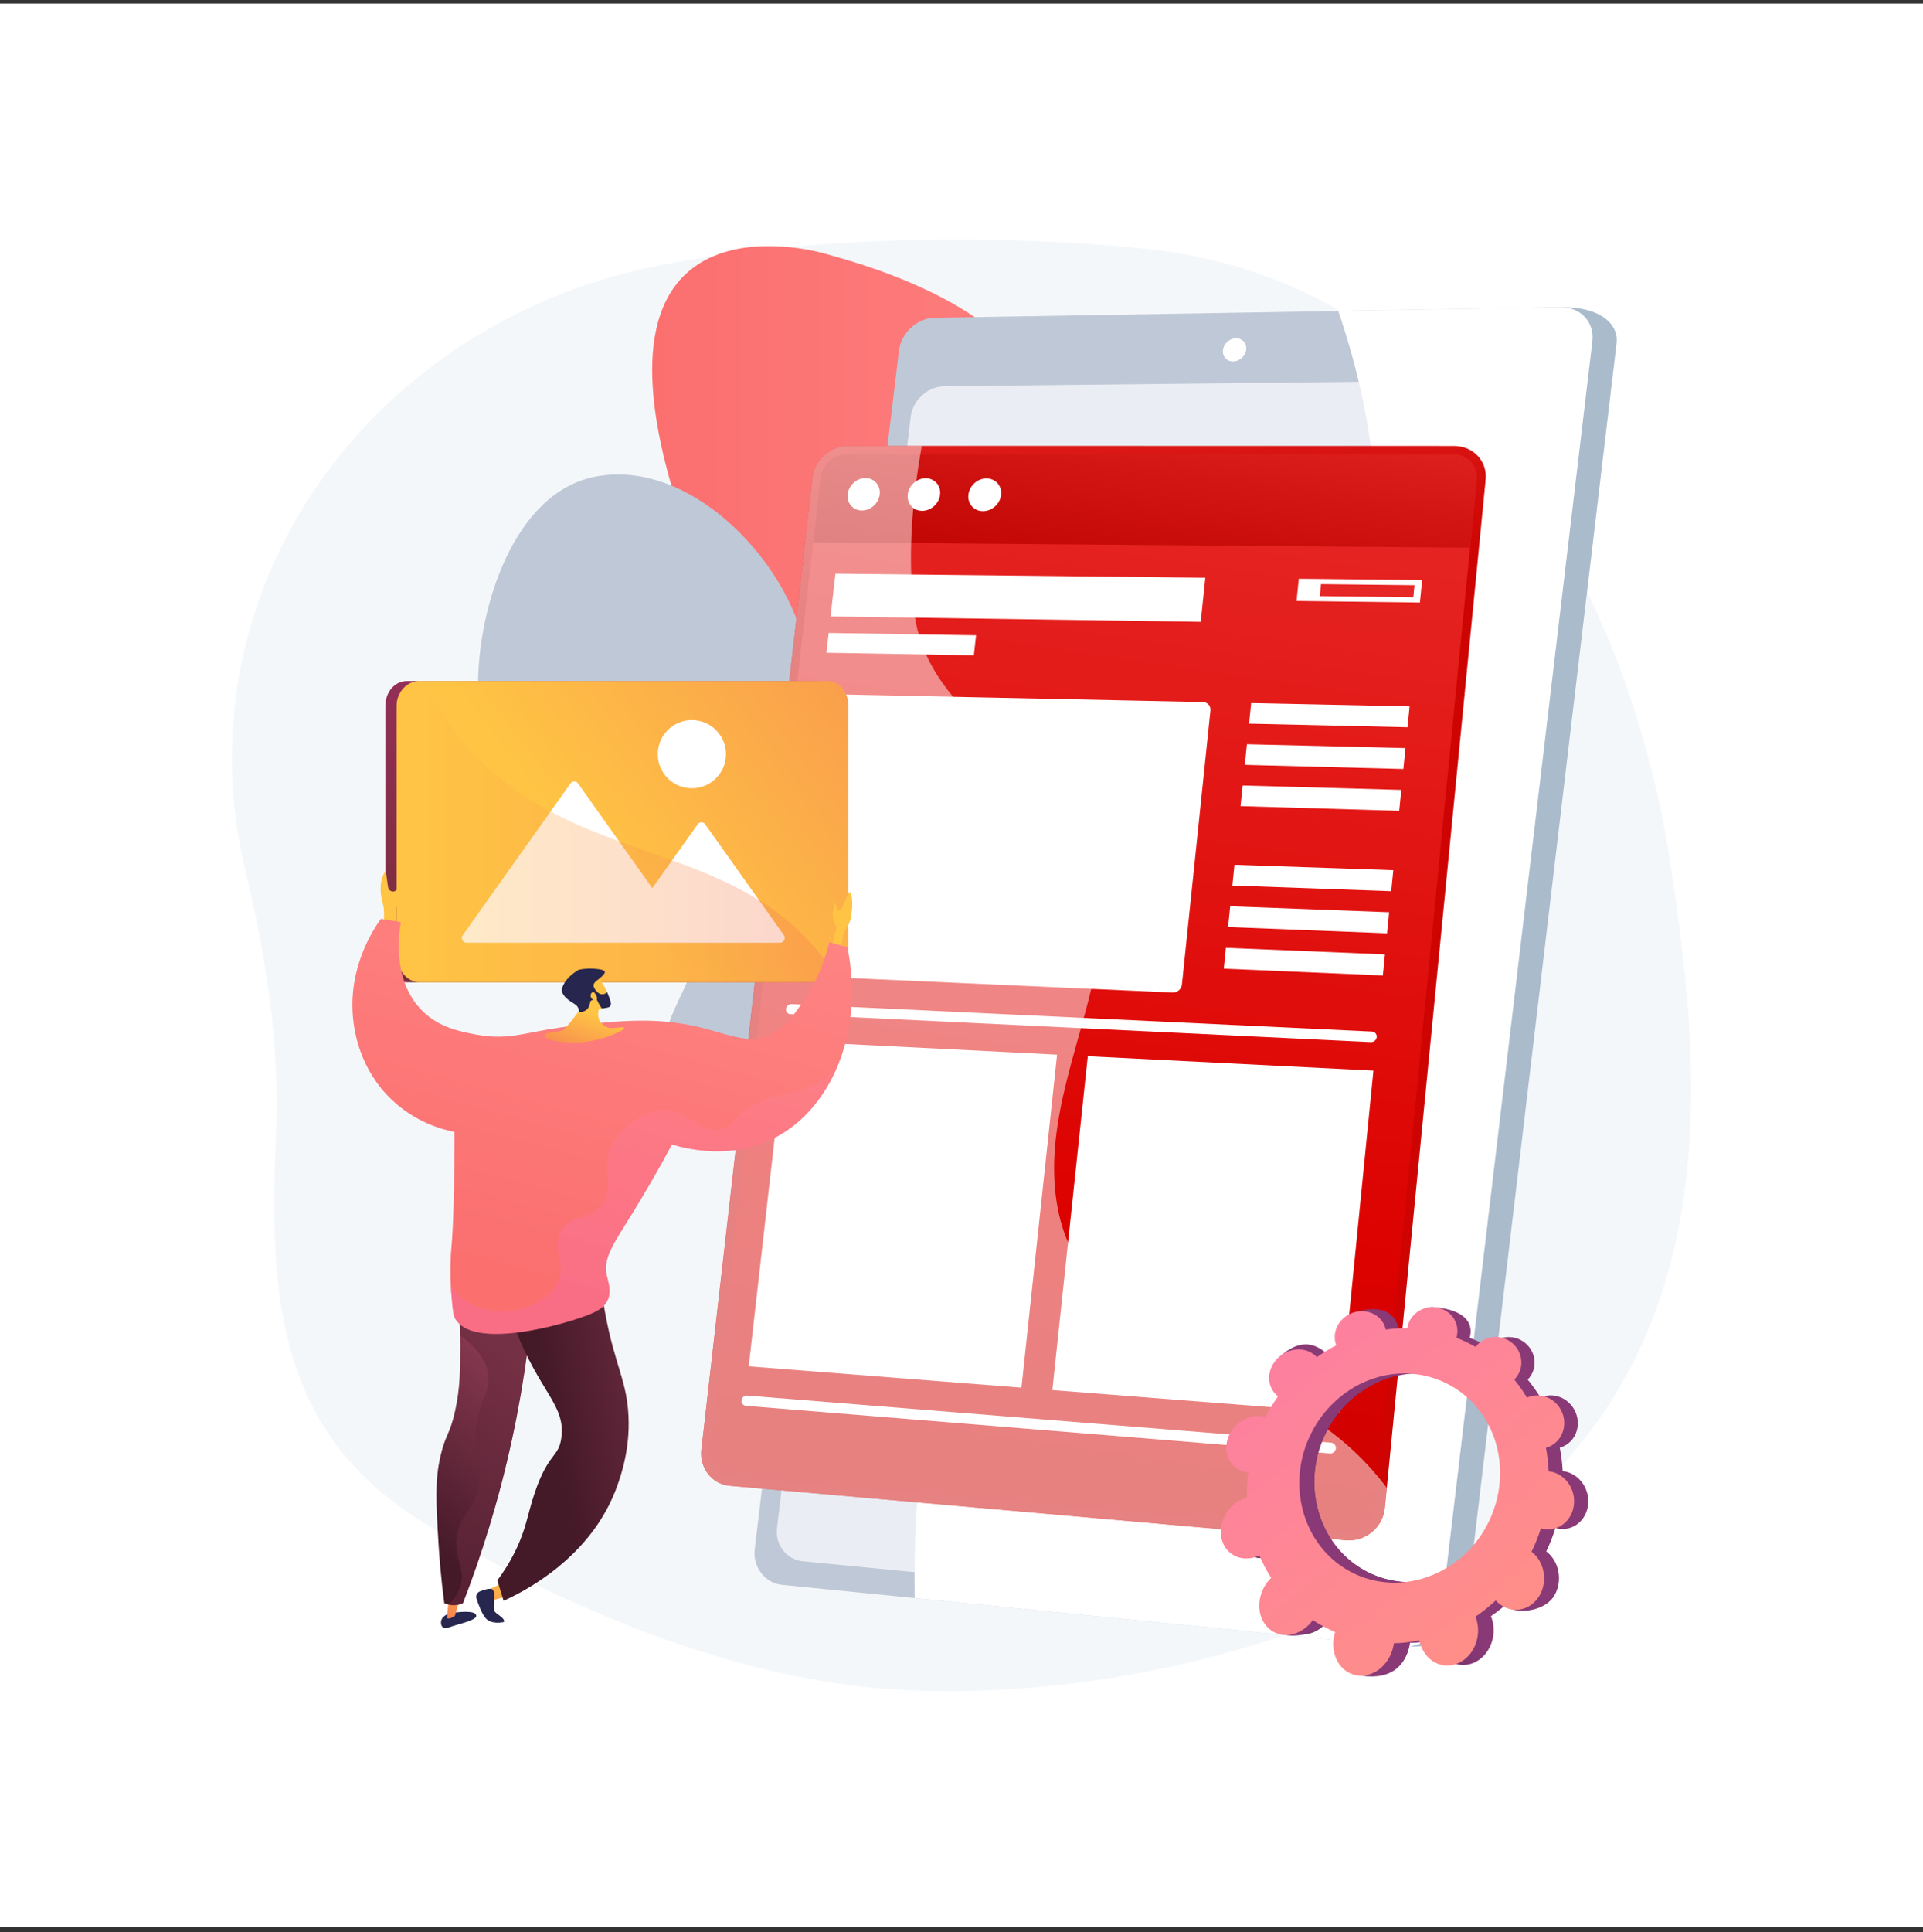 <svg width="220" height="221" viewBox="0 0 220 221" fill="none" xmlns="http://www.w3.org/2000/svg">
<rect x="0" y="0" width="220" height="221" fill="#333333" stroke="none"/>
<g id="frontend 1" clip-path="url(#clip0_4_455)">
<g id="Background">
<g id="Group">
<g id="Group_2">
<path id="Vector" d="M220 0.406H0V220.406H220V0.406Z" fill="white"/>
</g>
</g>
</g>
<g id="Illustration">
<g id="Group_3">
<path id="Vector_2" d="M191.029 98.307C186.503 68.685 167.948 32.292 131.291 28.483C131.291 28.483 103.458 25.098 76.022 30.229C59.739 33.274 45.46 42.338 36.425 55.367C27.391 68.395 24.373 84.281 28.035 99.427C30.414 109.264 32.022 119.445 31.581 129.554C30.813 147.146 31.255 163.568 48.328 174.059C63.572 183.427 82.757 191.689 101.061 193.137C113.499 194.12 127.448 192.529 139.437 189.29C200.533 172.786 195.554 127.93 191.029 98.307Z" fill="#F4F7FA"/>
<g id="Group_4">
<g id="Group_5">
<path id="Vector_3" d="M103.806 139.853C112.125 144.429 123.584 142.88 130.078 133.657C133.715 128.491 136.027 121.207 137.346 115.088C145.552 77.028 123.795 99.267 124.474 75.94C125.153 52.612 124.372 37.154 94.463 29.034C94.463 29.034 67.649 20.915 76.348 53.852C77.942 59.887 80.325 65.884 84.213 70.827C88.299 76.022 93.723 79.918 98.784 84.085C104.841 89.071 100.625 97.347 98.349 103.2C95.52 110.475 92.74 117.849 94.046 125.791C95.129 132.378 98.927 137.169 103.806 139.853Z" fill="url(#paint0_linear_4_455)"/>
<g id="Group_6" opacity="0.8">
<path id="Vector_4" d="M111.923 138.897C112.03 138.897 112.129 138.826 112.158 138.718C112.199 138.57 116.242 123.745 117.087 106.741C117.584 96.746 116.896 87.962 115.042 80.633C112.717 71.445 108.544 64.527 102.636 60.071C102.529 59.99 102.376 60.011 102.294 60.119C102.213 60.226 102.235 60.379 102.342 60.46C115.533 70.411 117.376 91.107 116.6 106.717C115.757 123.668 111.729 138.441 111.688 138.588C111.652 138.718 111.728 138.852 111.858 138.888C111.88 138.894 111.902 138.897 111.923 138.897Z" fill="white"/>
</g>
</g>
<g id="Group_7">
<path id="Vector_5" d="M123.397 161.208C124.534 161.048 125.578 160.263 126.452 158.609C130.082 151.742 123.299 141.345 123.153 134.132C123.007 126.881 124.597 119.81 126.357 112.835C128.171 105.642 129.104 97.997 124.168 91.79C119.912 86.437 112.609 82.358 105.97 86.326C93.674 93.674 93.997 81.385 91.872 73.097C89.425 63.558 78.74 52.476 68.133 54.514C58.623 56.342 54.702 69.818 54.699 78.175C54.697 82.538 56.303 89.201 59.652 92.336C67.359 99.55 84.818 99.501 78.074 113.484C75.801 118.199 73.664 123.245 77.977 127.546C82.397 131.952 89.703 132.338 95.227 134.547C101.511 137.059 105.763 142.214 109.572 147.584C111.424 150.194 118.328 161.921 123.397 161.208Z" fill="#BFC8D6"/>
<g id="Group_8" opacity="0.8">
<path id="Vector_6" d="M124.056 159.026C124.079 159.024 124.102 159.02 124.125 159.011C124.251 158.966 124.317 158.826 124.271 158.699C124.216 158.548 118.694 143.38 110.314 126.082C105.391 115.92 100.459 107.021 95.655 99.632C89.643 90.385 83.812 83.486 78.326 79.128C78.22 79.044 78.067 79.062 77.983 79.168C77.899 79.273 77.916 79.427 78.022 79.51C90.365 89.314 102.156 110.363 109.875 126.295C118.244 143.57 123.757 158.714 123.812 158.865C123.85 158.969 123.951 159.032 124.056 159.026Z" fill="white"/>
</g>
</g>
</g>
<g id="Group_9">
<g id="Group_10">
<g id="Group_11">
<path id="Vector_7" d="M105.915 40.36L89.509 176.724C89.263 178.769 90.672 180.601 92.646 180.797L160.979 188.299C165.166 188.56 167.458 186.421 167.716 184.247L184.94 39.269C185.197 37.107 183.143 35.15 178.94 35.149L109.985 36.602C107.988 36.635 106.16 38.327 105.915 40.36Z" fill="#AABBCC"/>
<path id="Vector_8" d="M102.84 40.126L86.344 177.171C86.096 179.226 87.51 181.069 89.491 181.266L160.334 188.319C162.555 188.54 164.59 186.933 164.85 184.748L182.171 39.022C182.429 36.848 180.798 35.102 178.553 35.139L106.925 36.348C104.922 36.382 103.086 38.082 102.84 40.126Z" fill="#BFC8D6"/>
<path id="Vector_9" d="M104.184 47.685L88.894 174.753C88.663 176.673 89.987 178.391 91.842 178.572L158.467 185.048C160.531 185.249 162.423 183.749 162.665 181.715L178.673 47.097C178.913 45.074 177.399 43.436 175.313 43.459L108.005 44.175C106.131 44.195 104.414 45.775 104.184 47.685Z" fill="#EAEDF3"/>
<path id="Vector_10" d="M139.912 40.032C139.824 40.761 140.348 41.345 141.082 41.336C141.817 41.327 142.484 40.726 142.571 39.995C142.659 39.264 142.133 38.681 141.398 38.691C140.664 38.702 139.999 39.302 139.912 40.032Z" fill="white"/>
<g id="Group_12">
<path id="Vector_11" d="M115.703 132.981C129.342 107.764 149.718 100.215 155.852 74.226C159.168 60.178 156.909 46.731 153.104 35.569L178.553 35.139C180.798 35.102 182.429 36.848 182.171 39.021L164.85 184.748C164.59 186.933 162.555 188.54 160.334 188.319L104.645 182.774C104.233 160.179 109.623 144.222 115.703 132.981Z" fill="white"/>
</g>
</g>
</g>
<g id="Group_13">
<path id="Vector_12" d="M126.333 102.738L122.78 104.362C122.214 104.621 121.952 105.279 122.195 105.834L123.08 107.858C122.204 108.447 121.39 109.1 120.646 109.813L118.878 108.527C118.39 108.173 117.698 108.291 117.331 108.79L115.033 111.912C114.665 112.412 114.757 113.108 115.24 113.469L116.984 114.773C116.513 115.707 116.124 116.682 115.818 117.685L113.651 117.443C113.049 117.376 112.497 117.822 112.418 118.441L111.919 122.328C111.838 122.952 112.263 123.52 112.868 123.595L115.03 123.861C115.076 124.914 115.218 125.974 115.45 127.032L113.42 127.916C112.851 128.164 112.581 128.843 112.816 129.434L114.301 133.163C114.54 133.764 115.202 134.053 115.778 133.806L117.838 132.925C118.419 133.864 119.07 134.744 119.789 135.553L118.431 137.403C118.049 137.923 118.149 138.677 118.656 139.087L121.857 141.68C122.374 142.099 123.109 142.011 123.496 141.483L124.882 139.594C125.858 140.126 126.878 140.574 127.932 140.928L127.671 143.341C127.597 144.015 128.07 144.647 128.727 144.751L132.875 145.406C133.544 145.512 134.143 145.043 134.213 144.36L134.461 141.905C135.569 141.873 136.683 141.736 137.79 141.499L138.813 143.836C139.096 144.484 139.832 144.806 140.457 144.553L144.386 142.962C145.018 142.706 145.292 141.971 144.999 141.322L143.933 138.962C144.886 138.348 145.771 137.658 146.576 136.897L148.671 138.463C149.247 138.894 150.041 138.799 150.442 138.251L152.953 134.821C153.354 134.273 153.207 133.484 152.625 133.062L150.489 131.509C150.969 130.502 151.358 129.454 151.649 128.377L154.243 128.697C154.947 128.783 155.563 128.302 155.617 127.622L155.952 123.395C156.006 122.723 155.481 122.115 154.781 122.037L152.2 121.749C152.093 120.657 151.882 119.566 151.575 118.487L153.905 117.49C154.532 117.221 154.797 116.51 154.498 115.903L152.638 112.142C152.343 111.545 151.603 111.282 150.986 111.551L148.691 112.55C148.042 111.653 147.326 110.822 146.549 110.069L147.979 108.12C148.364 107.595 148.229 106.869 147.677 106.5L144.264 104.215C143.724 103.853 142.979 103.98 142.598 104.498L141.189 106.417C140.21 105.972 139.196 105.612 138.161 105.34L138.394 103.031C138.457 102.409 137.986 101.864 137.344 101.813L133.36 101.498C132.728 101.448 132.162 101.905 132.096 102.52L131.851 104.779C130.811 104.865 129.772 105.045 128.743 105.312L127.821 103.27C127.57 102.714 126.904 102.477 126.333 102.738ZM138.051 134.063C131.897 136.632 124.849 133.627 122.293 127.519C119.797 121.556 122.487 114.744 128.315 112.146C134.218 109.514 141.297 112.105 144.118 118.094C147.009 124.233 144.288 131.46 138.051 134.063Z" fill="white"/>
<path id="Vector_13" d="M119.536 67.284L117.253 68.89C116.889 69.146 116.781 69.622 117.012 69.954L117.854 71.163C117.312 71.686 116.819 72.242 116.382 72.828L115.006 72.242C114.626 72.081 114.157 72.264 113.956 72.652L112.702 75.079C112.502 75.468 112.645 75.918 113.024 76.083L114.389 76.681C114.166 77.374 114.004 78.082 113.903 78.796L112.361 78.972C111.932 79.021 111.596 79.404 111.61 79.828L111.7 82.492C111.715 82.92 112.076 83.23 112.508 83.184L114.05 83.02C114.201 83.712 114.419 84.393 114.7 85.057L113.382 85.967C113.013 86.222 112.901 86.716 113.132 87.071L114.589 89.306C114.824 89.665 115.318 89.75 115.691 89.494L117.025 88.579C117.533 89.107 118.084 89.585 118.673 90.003L117.939 91.444C117.732 91.85 117.885 92.332 118.283 92.521L120.788 93.71C121.191 93.902 121.688 93.725 121.896 93.314L122.641 91.846C123.372 92.039 124.122 92.168 124.885 92.231L124.973 93.858C124.997 94.313 125.391 94.651 125.853 94.612L128.759 94.368C129.227 94.329 129.584 93.926 129.556 93.467L129.455 91.821C130.206 91.621 130.947 91.354 131.674 91.021L132.622 92.384C132.885 92.762 133.418 92.853 133.814 92.588L136.291 90.923C136.689 90.656 136.794 90.134 136.526 89.758L135.552 88.389C136.127 87.839 136.648 87.251 137.107 86.629L138.684 87.319C139.116 87.509 139.638 87.323 139.848 86.903L141.157 84.285C141.366 83.867 141.183 83.379 140.749 83.194L139.151 82.514C139.364 81.785 139.512 81.044 139.59 80.299L141.36 80.11C141.84 80.059 142.199 79.653 142.162 79.204L141.931 76.408C141.894 75.963 141.478 75.647 141.002 75.701L139.244 75.902C139.054 75.207 138.795 74.528 138.472 73.871L139.926 72.874C140.317 72.606 140.418 72.104 140.152 71.753L138.499 69.577C138.236 69.231 137.711 69.168 137.325 69.435L135.889 70.427C135.353 69.936 134.779 69.499 134.172 69.12L134.926 67.635C135.129 67.235 134.958 66.78 134.546 66.619L131.986 65.62C131.58 65.461 131.087 65.653 130.886 66.049L130.138 67.516C129.422 67.368 128.692 67.28 127.955 67.253L127.86 65.7C127.835 65.281 127.453 64.991 127.008 65.051L124.242 65.427C123.803 65.487 123.465 65.872 123.487 66.288L123.57 67.815C122.864 68.026 122.168 68.3 121.488 68.629L120.624 67.415C120.388 67.085 119.901 67.026 119.536 67.284ZM131.036 86.118C127.125 88.775 121.955 87.921 119.508 84.297C117.11 80.744 118.214 75.816 121.954 73.21C125.719 70.587 130.835 71.234 133.403 74.735C136.024 78.308 134.975 83.442 131.036 86.118Z" fill="white"/>
</g>
</g>
<g id="Group_14">
<g id="Group_15">
<path id="Vector_14" d="M169.963 54.867L158.433 172.463C158.214 174.701 156.207 176.361 153.964 176.163L83.461 169.932C81.442 169.753 80.002 167.89 80.243 165.778L92.955 54.646C93.186 52.631 94.986 50.995 96.975 50.996L166.341 51.008C168.545 51.008 170.172 52.738 169.963 54.867Z" fill="url(#paint1_linear_4_455)"/>
<path id="Vector_15" d="M168.939 54.864L157.392 172.374C157.228 174.041 155.737 175.275 154.067 175.128L83.573 168.95C82.068 168.818 80.995 167.433 81.175 165.857L93.874 54.648C94.045 53.146 95.385 51.928 96.869 51.93L166.244 51.99C167.886 51.991 169.095 53.278 168.939 54.864Z" fill="url(#paint2_linear_4_455)"/>
<path id="Vector_16" d="M168.939 54.864L168.175 62.644L93.032 62.021L93.874 54.648C94.045 53.146 95.385 51.929 96.869 51.93L166.244 51.99C167.886 51.991 169.095 53.278 168.939 54.864Z" fill="url(#paint3_linear_4_455)"/>
<g id="Group_16">
<path id="Vector_17" d="M100.641 56.541C100.526 57.567 99.61 58.394 98.598 58.389C97.587 58.383 96.862 57.549 96.978 56.526C97.094 55.503 98.007 54.677 99.017 54.679C100.029 54.682 100.757 55.516 100.641 56.541Z" fill="white"/>
<path id="Vector_18" d="M107.549 56.57C107.434 57.602 106.511 58.433 105.488 58.427C104.467 58.422 103.734 57.583 103.849 56.555C103.964 55.527 104.884 54.696 105.904 54.699C106.927 54.702 107.664 55.54 107.549 56.57Z" fill="white"/>
<path id="Vector_19" d="M114.527 56.6C114.413 57.636 113.482 58.472 112.449 58.466C111.417 58.461 110.675 57.618 110.789 56.584C110.903 55.551 111.831 54.716 112.862 54.719C113.894 54.722 114.641 55.564 114.527 56.6Z" fill="white"/>
</g>
</g>
<g id="Group_17">
<path id="Vector_20" d="M137.625 80.298L95.28 79.406C94.785 79.395 94.338 79.796 94.28 80.301L90.837 110.644C90.779 111.156 91.134 111.589 91.632 111.611L134.159 113.519C134.688 113.543 135.162 113.133 135.217 112.605L138.481 81.262C138.536 80.74 138.152 80.309 137.625 80.298Z" fill="white"/>
<g id="Group_18">
<path id="Vector_21" d="M137.367 71.123L95.021 70.508L95.577 65.615L137.895 66.077L137.367 71.123Z" fill="white"/>
<path id="Vector_22" d="M111.414 74.953L94.55 74.656L94.807 72.393L111.666 72.661L111.414 74.953Z" fill="white"/>
</g>
<g id="Group_19">
<g id="Group_20">
<path id="Vector_23" d="M161.026 83.179L142.895 82.767L143.138 80.414L161.263 80.795L161.026 83.179Z" fill="white"/>
<path id="Vector_24" d="M160.552 87.953L142.409 87.48L142.652 85.122L160.789 85.565L160.552 87.953Z" fill="white"/>
<path id="Vector_25" d="M160.076 92.737L141.922 92.202L142.165 89.839L160.314 90.344L160.076 92.737Z" fill="white"/>
</g>
<g id="Group_21">
<path id="Vector_26" d="M159.163 101.932L140.985 101.279L141.23 98.908L159.401 99.53L159.163 101.932Z" fill="white"/>
<path id="Vector_27" d="M158.685 106.744L140.495 106.029L140.74 103.653L158.924 104.337L158.685 106.744Z" fill="white"/>
<path id="Vector_28" d="M158.206 111.566L140.004 110.788L140.25 108.407L158.445 109.154L158.206 111.566Z" fill="white"/>
</g>
</g>
<path id="Vector_29" d="M157.505 118.615C157.472 118.949 157.17 119.207 156.83 119.19L90.417 115.994C90.108 115.979 89.888 115.709 89.924 115.391C89.96 115.073 90.239 114.827 90.547 114.841L156.951 117.981C157.29 117.997 157.539 118.281 157.505 118.615Z" fill="white"/>
<path id="Vector_30" d="M152.831 165.666C152.797 166.007 152.493 166.26 152.151 166.232L85.335 160.788C85.025 160.763 84.803 160.479 84.84 160.155C84.877 159.831 85.158 159.589 85.468 159.614L152.274 164.999C152.615 165.026 152.865 165.325 152.831 165.666Z" fill="white"/>
<g id="Group_22">
<path id="Vector_31" d="M162.443 68.914L148.329 68.735L148.589 66.194L162.698 66.348L162.443 68.914Z" fill="white"/>
<path id="Vector_32" d="M161.688 68.312L150.989 68.18L151.129 66.809L161.825 66.931L161.688 68.312Z" fill="url(#paint4_linear_4_455)"/>
</g>
<path id="Vector_33" d="M116.859 158.713L85.658 156.276L89.882 119.06L120.933 120.625L116.859 158.713Z" fill="white"/>
<path id="Vector_34" d="M153.24 161.555L120.394 158.989L124.449 120.803L157.125 122.45L153.24 161.555Z" fill="white"/>
</g>
<path id="Vector_35" opacity="0.5" d="M158.658 170.173L158.433 172.463C158.214 174.701 156.207 176.361 153.964 176.163L83.461 169.932C81.442 169.753 80.002 167.89 80.243 165.778L92.955 54.646C93.186 52.631 94.986 50.995 96.975 50.996L105.457 50.997C105.399 51.311 105.346 51.623 105.292 51.937C105.118 52.962 104.962 53.989 104.827 55.021C104.692 56.045 104.576 57.072 104.485 58.099C104.363 59.438 104.281 60.778 104.244 62.114C104.165 64.76 104.264 67.387 104.58 69.963C106.473 85.35 127.354 87.896 126.018 106.032C125.329 115.415 120.491 124.425 120.596 133.939C120.806 152.829 140.132 154.514 152.478 163.926C154.425 165.411 156.184 167.112 157.725 168.986C158.048 169.375 158.359 169.77 158.658 170.173Z" fill="white"/>
</g>
<g id="Group_23">
<g id="Group_24">
<path id="Vector_36" d="M95.769 109.264C95.769 110.894 94.569 112.346 93.224 112.346H46.555C45.21 112.346 44.085 110.894 44.085 109.264V80.733C44.085 79.103 45.21 77.89 46.555 77.89H93.224C94.569 77.89 95.769 79.103 95.769 80.733V109.264Z" fill="url(#paint5_linear_4_455)"/>
<path id="Vector_37" d="M97.061 80.734V109.265C97.061 110.358 96.579 111.375 95.851 111.903C95.494 112.163 95.087 112.346 94.644 112.346H47.975C46.63 112.346 45.377 110.894 45.377 109.265V80.734C45.377 79.102 46.63 77.89 47.975 77.89H94.644C95.989 77.89 97.061 79.102 97.061 80.734Z" fill="url(#paint6_linear_4_455)"/>
<g id="Group_25">
<path id="Vector_38" d="M89.706 106.998L80.657 94.256C80.566 94.128 80.412 94.05 80.246 94.05C80.081 94.05 79.926 94.127 79.835 94.256L74.631 101.581L66.108 89.579C66.017 89.451 65.863 89.374 65.697 89.374C65.532 89.374 65.378 89.451 65.286 89.579L52.914 106.998C52.814 107.139 52.806 107.377 52.892 107.525C52.977 107.673 53.144 107.824 53.325 107.824H70.28H78.981H89.295C89.476 107.824 89.642 107.673 89.728 107.525C89.814 107.377 89.805 107.139 89.706 106.998Z" fill="white"/>
<path id="Vector_39" d="M79.152 90.158C81.306 90.158 83.052 88.412 83.052 86.259C83.052 84.105 81.306 82.359 79.152 82.359C76.999 82.359 75.253 84.105 75.253 86.259C75.253 88.412 76.999 90.158 79.152 90.158Z" fill="white"/>
</g>
<g id="Group_26" opacity="0.3">
<path id="Vector_40" d="M95.86 111.903C95.502 112.163 95.087 112.346 94.644 112.346H47.975C46.63 112.346 45.377 110.894 45.377 109.264V80.734C45.377 79.102 46.63 77.89 47.975 77.89H48.446C49.315 79.397 50.39 81.433 51.725 83.237C63.967 99.77 83.318 95 94.498 109.965C95.003 110.64 95.454 111.278 95.86 111.903Z" fill="url(#paint7_linear_4_455)"/>
</g>
</g>
<g id="Group_27">
<path id="Vector_41" d="M45.374 106.594V103.76C45.374 103.76 45.781 103.155 45.995 101.657C46.209 100.159 45.82 100.753 45.63 101.376C45.576 101.55 45.466 101.698 45.335 101.82C45.005 102.127 44.462 101.926 44.399 101.48L44.13 99.603C44.13 99.603 43.042 100.716 43.83 103.499C44.076 104.37 43.83 106.473 43.83 106.473L45.374 106.594Z" fill="url(#paint8_linear_4_455)"/>
<path id="Vector_42" d="M95.005 108.85L95.719 106.09C95.719 106.09 95.032 105.031 95.362 103.951C95.691 102.87 95.493 103.255 95.759 103.951C96.025 104.647 96.549 103.468 96.959 102.395C97.369 101.321 97.579 102.971 97.479 103.951C97.379 104.93 97.342 105.513 96.757 106.227C96.173 106.942 96.29 109.483 96.29 109.483L95.005 108.85Z" fill="url(#paint9_linear_4_455)"/>
<path id="Vector_43" d="M54.487 184.814C54.465 184.206 53 184.328 52.039 184.42C51.079 184.512 50.657 184.898 50.507 185.258C50.356 185.618 50.469 186.506 51.356 186.134C52.084 185.828 54.508 185.352 54.487 184.814Z" fill="#26264F"/>
<path id="Vector_44" d="M52.722 182.459L52.039 184.814C52.039 184.814 51.356 185.284 51.132 185.05L51.386 182.335L52.722 182.459Z" fill="url(#paint10_linear_4_455)"/>
<path id="Vector_45" d="M57.547 181.065L55.286 182.052L55.665 183.196L57.93 182.607L57.547 181.065Z" fill="url(#paint11_linear_4_455)"/>
<path id="Vector_46" d="M57.676 185.506C57.676 185.506 56.169 185.896 55.502 185.006C55.074 184.433 54.717 183.461 54.517 182.839C54.408 182.502 54.579 182.139 54.908 182.008C55.386 181.817 56.036 181.612 56.314 181.768C56.777 182.029 56.343 183.762 56.546 184.214C56.748 184.666 57.734 184.956 57.676 185.506Z" fill="#26264F"/>
<path id="Vector_47" d="M61.19 145.811C60.85 151.275 60.097 157.604 58.599 164.542C57.038 171.774 55.009 178.078 52.972 183.347C52.776 183.441 52.426 183.577 51.97 183.59C51.437 183.606 51.029 183.445 50.825 183.347C50.455 180.531 50.265 178.153 50.159 176.388C49.879 171.725 49.752 169.337 50.387 166.562C50.983 163.959 51.462 164.162 52.084 161.284C52.637 158.725 52.649 156.757 52.65 153.875C52.651 151.896 52.56 149.223 52.178 146.051C55.182 145.971 58.186 145.891 61.19 145.811Z" fill="url(#paint12_linear_4_455)"/>
<path id="Vector_48" opacity="0.3" d="M52.676 181.422C53.275 179.494 52.094 178.613 52.232 176.166C52.4 173.176 54.241 173.086 54.823 169.725C55.291 167.023 54.152 166.79 54.453 163.505C54.773 160.015 56.148 159.308 55.86 157.212C55.7 156.047 55.02 154.459 52.639 152.728C52.607 150.906 52.491 148.65 52.178 146.051C55.182 145.971 58.186 145.891 61.19 145.811C60.85 151.275 60.097 157.604 58.599 164.542C57.038 171.774 55.009 178.078 52.972 183.347C52.776 183.441 52.426 183.577 51.97 183.59C51.728 183.597 51.517 183.566 51.334 183.523C51.902 182.972 52.409 182.283 52.676 181.422Z" fill="url(#paint13_linear_4_455)"/>
<path id="Vector_49" d="M68.52 144.848C68.629 146.165 68.844 148.158 69.305 150.553C70.344 155.951 71.537 157.68 71.852 161.21C72.219 165.326 71.095 168.566 70.667 169.798C67.749 178.211 59.735 182.126 57.615 183.085C57.375 182.309 57.136 181.532 56.896 180.756C57.43 180.042 58.22 178.894 58.965 177.373C60.237 174.775 60.323 173.245 61.191 170.687C62.756 166.072 63.946 166.726 64.231 164.376C64.684 160.652 61.68 159.149 58.969 152.03C58.193 149.99 57.739 148.273 57.489 147.217C61.166 146.428 64.843 145.638 68.52 144.848Z" fill="url(#paint14_linear_4_455)"/>
<path id="Vector_50" d="M45.865 105.461C45.1 105.338 44.335 105.214 43.57 105.091C42.609 106.442 39.842 110.712 40.386 116.418C40.515 117.771 41.074 122.257 44.867 125.827C47.582 128.383 50.602 129.186 51.985 129.463C51.988 136.109 51.862 140.299 51.634 142.807C51.606 143.11 51.37 145.647 51.714 148.92C51.818 149.918 51.873 150.422 52.01 150.697C53.903 154.518 64.757 151.49 67.689 150.223C68.451 149.894 69.225 149.435 69.557 148.624C69.982 147.582 69.574 146.637 69.409 145.811C69.002 143.782 70.208 142.25 72.626 138.314C73.649 136.65 75.134 134.151 76.869 130.907C78.876 131.493 83.608 132.543 88.24 130.333C95.046 127.086 98.93 118.094 96.95 108.348C96.259 108.151 95.568 107.953 94.877 107.756C94.42 109.647 93.538 112.194 91.732 114.762C90.636 116.32 89.723 117.618 88.14 118.343C85.653 119.482 83.445 118.326 80.218 117.529C75.132 116.273 70.879 116.742 65.713 117.311C60.069 117.933 58.523 119.092 54.396 118.313C52.561 117.966 50.263 117.502 48.382 115.678C44.681 112.089 45.711 106.261 45.865 105.461Z" fill="url(#paint15_linear_4_455)"/>
<path id="Vector_51" d="M66.951 112.887C66.951 112.887 67.289 114.242 66.813 114.849C66.336 115.456 64.744 117.783 64.226 117.896C63.931 117.961 63.191 118.073 62.609 118.157C62.303 118.202 62.238 118.624 62.522 118.747C63.1 118.998 64.121 119.251 65.874 119.232C68.407 119.204 70.445 118.24 71.333 117.741C71.46 117.67 71.4 117.479 71.256 117.489L70.115 117.575C69.139 117.649 68.336 116.816 68.445 115.843L68.516 115.209L66.951 112.887Z" fill="url(#paint16_linear_4_455)"/>
<g id="Group_28">
<g id="Group_29">
<path id="Vector_52" d="M67.997 115.614C68.153 115.528 69.427 115.373 69.602 114.688C69.841 113.759 69.005 112.627 68.901 112.445C68.465 111.683 68.356 111.58 68.153 111.451L67.872 111.286C67.872 111.286 67.856 111.28 67.839 111.274C67.659 111.215 67.052 111.21 66.93 111.239C66.539 111.332 66.157 112.941 66.327 115.201C66.313 115.287 66.299 115.374 66.286 115.462C66.251 115.691 68.008 115.695 67.997 115.614Z" fill="url(#paint17_linear_4_455)"/>
<path id="Vector_53" d="M69.194 111.142C69.25 111.418 68.519 111.968 68.206 112.205C68.168 112.234 68.058 112.332 67.959 112.488C67.944 112.511 67.931 112.538 67.92 112.572C67.777 113.017 68.491 113.521 68.36 113.722C68.265 113.868 67.783 113.687 67.729 113.812C67.678 113.929 68.08 114.162 68.023 114.303C67.979 114.409 67.733 114.318 67.583 114.483C67.508 114.565 67.532 114.629 67.456 114.876C67.413 115.016 67.353 115.17 67.305 115.256C67.072 115.673 66.389 115.839 66.253 115.677C66.216 115.632 66.246 115.593 66.205 115.44C66.205 115.44 66.167 115.298 66.064 115.135C65.917 114.902 65.571 114.741 65.219 114.5C64.569 114.054 64.386 113.665 64.331 113.533C64.325 113.519 64.319 113.505 64.315 113.493C64.305 113.47 64.297 113.448 64.29 113.426C64.153 112.977 64.722 112.198 64.722 112.198C65.179 111.583 65.756 111.171 66.218 110.909C67.061 110.743 67.748 110.764 68.224 110.816C68.611 110.859 69.151 110.923 69.194 111.142Z" fill="#26264F"/>
<path id="Vector_54" d="M69.457 113.468C69.457 113.468 68.918 114.115 68.206 113.338L67.854 113.442C67.854 113.442 68.714 115.334 68.898 115.334C69.082 115.334 69.619 115.212 69.619 115.212C69.82 115.127 69.934 114.911 69.887 114.698C69.803 114.309 69.582 113.742 69.457 113.468Z" fill="#26264F"/>
<path id="Vector_55" d="M68.034 113.563C67.857 113.331 67.561 113.559 67.566 113.865C67.571 114.17 67.874 114.481 68.159 114.414C68.445 114.347 68.273 113.875 68.034 113.563Z" fill="url(#paint18_linear_4_455)"/>
</g>
</g>
<path id="Vector_56" opacity="0.3" d="M54.897 149.587C58.574 150.882 62.859 148.988 63.93 146.403C64.721 144.492 63.031 142.67 64.226 140.702C65.377 138.808 67.456 139.657 68.89 137.741C70.453 135.653 68.614 133.803 70.001 131.004C71.044 128.897 73.543 127.001 75.998 127.006C78.916 127.01 80.006 129.697 82.513 129.153C83.823 128.869 83.792 128.077 85.622 126.783C88.799 124.538 90.928 125.478 93.544 123.896C94.313 123.431 95.171 122.718 95.969 121.572C94.406 125.541 91.702 128.681 88.24 130.333C83.608 132.543 78.876 131.493 76.869 130.908C75.134 134.151 73.649 136.65 72.626 138.314C70.208 142.25 69.002 143.782 69.408 145.811C69.574 146.637 69.982 147.582 69.556 148.624C69.225 149.435 68.451 149.894 67.689 150.223C64.757 151.49 53.903 154.518 52.01 150.697C51.873 150.422 51.818 149.918 51.714 148.92C51.648 148.299 51.604 147.705 51.576 147.147C52.332 148.117 53.401 149.059 54.897 149.587Z" fill="url(#paint19_linear_4_455)"/>
</g>
</g>
<g id="Group_30">
<path id="Vector_57" d="M145.877 177.86C146.265 178.76 146.721 179.615 147.242 180.416C147.167 180.49 147.092 180.565 147.021 180.646C145.616 182.25 145.528 184.671 146.857 186.042C148.2 187.426 150.441 187.178 151.828 185.504C151.9 185.417 151.966 185.327 152.03 185.237C152.84 185.768 153.694 186.225 154.585 186.603C154.551 186.71 154.52 186.819 154.494 186.931C153.998 189.095 155.128 191.173 157.026 191.532C158.923 191.89 160.813 190.385 161.24 188.209C161.262 188.099 161.276 187.99 161.29 187.88C162.256 187.857 163.229 187.746 164.201 187.547C164.223 187.653 164.247 187.759 164.277 187.864C164.871 189.911 166.83 190.953 168.628 190.166C170.408 189.387 171.313 187.127 170.677 185.14C170.644 185.038 170.606 184.941 170.567 184.844C171.387 184.286 172.155 183.668 172.864 182.995C172.93 183.067 171.853 183.405 171.925 183.473C173.339 184.796 176.561 184.296 177.677 182.707C178.775 181.146 178.514 178.874 177.122 177.62C177.049 177.555 176.974 177.496 176.899 177.439C177.314 176.573 177.664 175.679 177.946 174.766C178.033 174.791 178.12 174.814 178.21 174.832C179.927 175.16 181.484 173.92 181.684 172.093C181.881 170.298 180.691 168.609 179.029 168.29C178.944 168.274 178.86 168.264 178.775 168.255C178.732 167.358 178.621 166.461 178.445 165.573C178.525 165.551 178.605 165.527 178.684 165.497C180.207 164.922 180.911 163.165 180.278 161.588C179.654 160.035 177.956 159.221 176.464 159.755C176.386 159.783 176.312 159.815 176.238 159.849C175.795 159.115 175.306 158.427 174.774 157.789C174.83 157.732 174.885 157.675 174.936 157.613C175.93 156.414 175.724 154.625 174.499 153.609C173.283 152.601 171.495 152.714 170.484 153.868C170.431 153.929 170.382 153.992 170.335 154.057C169.63 153.652 168.896 153.303 168.14 153.01C168.162 152.934 168.183 152.858 168.198 152.779C168.491 151.289 167.577 149.825 164.159 149.508C162.587 149.363 162.907 150.21 162.568 151.692C162.55 151.769 162.538 151.845 162.528 151.921C161.718 151.91 160.898 151.961 160.073 152.074C160.056 151.998 160.037 151.922 160.013 151.847C159.552 150.407 158.446 149.051 154.877 150.104C153.313 150.566 153.938 152.172 154.366 153.648C154.388 153.725 154.415 153.8 154.444 153.873C153.675 154.273 152.939 154.725 152.242 155.227C152.188 155.169 152.133 155.112 152.074 155.058C150.911 154.011 149.003 154.132 147.787 155.336C146.553 156.558 146.484 158.444 147.66 159.539C147.722 159.597 147.787 159.649 147.853 159.7C147.331 160.448 146.861 161.235 146.448 162.056C146.365 162.033 146.28 162.01 146.193 161.993C144.52 161.673 142.721 162.794 142.166 164.527C141.601 166.292 142.537 168.014 144.267 168.345C144.355 168.362 144.444 168.372 144.533 168.381C144.42 169.321 144.378 170.276 144.41 171.24C144.317 171.265 144.224 171.291 144.131 171.325C142.324 171.971 141.147 173.977 141.525 175.826C141.909 177.706 143.742 178.681 145.597 177.981C145.693 177.945 145.785 177.903 145.877 177.86ZM150.722 172.447C149.15 166.129 152.843 159.627 158.714 157.665C164.397 155.766 170.467 158.7 172.531 164.435C174.712 170.494 171.731 177.625 165.564 180.122C159.172 182.712 152.389 179.147 150.722 172.447Z" fill="url(#paint20_linear_4_455)"/>
<path id="Vector_58" d="M144.267 168.345C142.538 168.014 141.601 166.292 142.166 164.527C142.721 162.794 144.52 161.673 146.193 161.994C146.281 162.01 146.365 162.033 146.448 162.056C146.861 161.235 147.331 160.448 147.853 159.7C147.787 159.649 147.722 159.597 147.66 159.539C146.484 158.444 145.364 156.013 146.722 154.899C149.246 152.827 150.911 154.012 152.074 155.058C152.134 155.112 152.188 155.17 152.242 155.227C152.939 154.725 153.675 154.273 154.444 153.873C154.416 153.8 154.388 153.726 154.366 153.648C154.132 152.842 154.304 152.007 154.758 151.337C155.564 153.602 156.367 155.925 157.162 158.311C152.222 160.796 149.293 166.701 150.722 172.447C151.994 177.561 156.282 180.866 161.154 180.951C161.261 181.556 161.363 182.167 161.487 182.774C161.826 184.437 162.262 186.099 162.705 187.783C162.232 187.836 161.76 187.869 161.29 187.88C161.277 187.99 161.262 188.099 161.24 188.209C160.813 190.385 159.252 192.165 155.783 191.654C153.86 191.371 153.999 189.095 154.494 186.931C154.52 186.819 154.552 186.71 154.585 186.603C153.694 186.225 152.84 185.768 152.03 185.237C151.966 185.327 151.9 185.417 151.828 185.504C150.441 187.178 146.804 187.629 145.465 186.241C144.14 184.867 145.616 182.25 147.021 180.646C147.092 180.565 147.167 180.49 147.242 180.416C146.721 179.615 146.265 178.76 145.877 177.859C145.785 177.903 145.693 177.945 145.597 177.981C143.742 178.681 141.909 177.706 141.525 175.826C141.147 173.977 142.324 171.971 144.131 171.325C144.224 171.291 144.317 171.265 144.41 171.24C144.378 170.276 144.42 169.321 144.533 168.381C144.445 168.372 144.356 168.362 144.267 168.345Z" fill="url(#paint21_linear_4_455)"/>
<path id="Vector_59" d="M177.426 168.311C177.341 168.294 177.256 168.284 177.172 168.276C177.135 167.376 177.031 166.478 176.861 165.588C176.942 165.566 177.023 165.542 177.102 165.512C178.635 164.936 179.355 163.176 178.733 161.596C178.119 160.04 176.421 159.225 174.92 159.76C174.842 159.787 174.767 159.82 174.693 159.854C174.255 159.119 173.769 158.43 173.241 157.79C173.297 157.733 173.353 157.676 173.405 157.614C174.411 156.413 174.219 154.621 172.998 153.603C171.786 152.594 169.992 152.706 168.967 153.863C168.914 153.924 168.865 153.987 168.817 154.052C168.112 153.647 167.379 153.297 166.623 153.003C166.645 152.927 166.667 152.851 166.683 152.772C166.988 151.28 165.989 149.847 164.455 149.551C162.921 149.254 161.395 150.199 161.042 151.683C161.024 151.76 161.011 151.837 161 151.913C160.187 151.902 159.364 151.953 158.536 152.066C158.519 151.99 158.501 151.914 158.478 151.839C158.026 150.396 156.422 149.626 154.877 150.104C153.319 150.587 152.379 152.164 152.796 153.643C152.818 153.72 152.845 153.794 152.873 153.868C152.098 154.268 151.356 154.721 150.652 155.224C150.598 155.166 150.544 155.109 150.484 155.055C149.326 154.006 147.411 154.127 146.181 155.333C144.932 156.557 144.847 158.446 146.018 159.544C146.08 159.601 146.145 159.654 146.21 159.704C145.68 160.454 145.202 161.243 144.781 162.066C144.698 162.042 144.613 162.019 144.526 162.002C142.85 161.681 141.035 162.805 140.463 164.541C139.881 166.309 140.807 168.035 142.54 168.366C142.628 168.383 142.717 168.393 142.807 168.402C142.685 169.344 142.635 170.301 142.659 171.266C142.566 171.292 142.473 171.318 142.379 171.352C140.559 172 139.362 174.01 139.725 175.863C140.095 177.746 141.927 178.723 143.795 178.022C143.891 177.985 143.984 177.943 144.076 177.9C144.459 178.803 144.909 179.659 145.425 180.461C145.349 180.536 145.273 180.611 145.201 180.693C143.778 182.3 143.669 184.727 144.992 186.1C146.329 187.487 148.58 187.239 149.986 185.561C150.059 185.474 150.126 185.384 150.191 185.293C151 185.825 151.853 186.283 152.744 186.662C152.71 186.77 152.677 186.879 152.651 186.991C152.135 189.16 153.252 191.242 155.154 191.602C157.055 191.961 158.965 190.452 159.411 188.272C159.434 188.161 159.449 188.052 159.464 187.942C160.433 187.919 161.411 187.807 162.389 187.608C162.41 187.714 162.433 187.821 162.463 187.926C163.041 189.977 165 191.021 166.811 190.233C168.603 189.452 169.53 187.186 168.908 185.195C168.876 185.093 168.838 184.995 168.8 184.898C169.628 184.339 170.403 183.719 171.12 183.045C171.186 183.118 171.252 183.189 171.324 183.257C172.735 184.578 174.821 184.348 175.954 182.757C177.068 181.192 176.824 178.915 175.437 177.659C175.365 177.593 175.29 177.534 175.215 177.477C175.639 176.609 175.997 175.714 176.287 174.799C176.373 174.824 176.461 174.847 176.551 174.865C178.272 175.193 179.844 173.951 180.06 172.12C180.272 170.322 179.091 168.63 177.426 168.311ZM163.818 180.167C157.381 182.762 150.601 179.19 148.984 172.476C147.459 166.146 151.219 159.631 157.126 157.666C162.845 155.764 168.911 158.703 170.936 164.448C173.076 170.519 170.027 177.664 163.818 180.167Z" fill="url(#paint22_linear_4_455)"/>
</g>
</g>
</g>
</g>
<defs>
<linearGradient id="paint0_linear_4_455" x1="139.199" y1="85.245" x2="74.612" y2="85.245" gradientUnits="userSpaceOnUse">
<stop stop-color="#FF8585"/>
<stop offset="1" stop-color="#FB6F6F"/>
</linearGradient>
<linearGradient id="paint1_linear_4_455" x1="113.906" y1="21.56" x2="120.069" y2="70.462" gradientUnits="userSpaceOnUse">
<stop offset="0.004" stop-color="#EA5553"/>
<stop offset="0.355" stop-color="#E62725"/>
<stop offset="1" stop-color="#CD0402"/>
</linearGradient>
<linearGradient id="paint2_linear_4_455" x1="134.946" y1="49.879" x2="98.385" y2="299.713" gradientUnits="userSpaceOnUse">
<stop offset="0.004" stop-color="#E62725"/>
<stop offset="0.355" stop-color="#DC0200"/>
<stop offset="1" stop-color="#8F0100"/>
</linearGradient>
<linearGradient id="paint3_linear_4_455" x1="135.707" y1="26.644" x2="129.822" y2="66.855" gradientUnits="userSpaceOnUse">
<stop offset="0.004" stop-color="#ED5351"/>
<stop offset="0.355" stop-color="#E62725"/>
<stop offset="1" stop-color="#C00503"/>
</linearGradient>
<linearGradient id="paint4_linear_4_455" x1="153.251" y1="79.137" x2="145.804" y2="106.444" gradientUnits="userSpaceOnUse">
<stop offset="0.004" stop-color="#E62725"/>
<stop offset="0.355" stop-color="#E47C7B"/>
<stop offset="1" stop-color="#900806"/>
</linearGradient>
<linearGradient id="paint5_linear_4_455" x1="77.861" y1="88.643" x2="47.602" y2="113.114" gradientUnits="userSpaceOnUse">
<stop stop-color="#AB316D"/>
<stop offset="1" stop-color="#792D3D"/>
</linearGradient>
<linearGradient id="paint6_linear_4_455" x1="67.032" y1="98.326" x2="132.425" y2="48.266" gradientUnits="userSpaceOnUse">
<stop stop-color="#FFC444"/>
<stop offset="0.996" stop-color="#F36F56"/>
</linearGradient>
<linearGradient id="paint7_linear_4_455" x1="45.377" y1="95.118" x2="95.86" y2="95.118" gradientUnits="userSpaceOnUse">
<stop stop-color="#FFC444"/>
<stop offset="0.996" stop-color="#F36F56"/>
</linearGradient>
<linearGradient id="paint8_linear_4_455" x1="44.277" y1="105.235" x2="42.204" y2="119.969" gradientUnits="userSpaceOnUse">
<stop stop-color="#FFC444"/>
<stop offset="0.996" stop-color="#F36F56"/>
</linearGradient>
<linearGradient id="paint9_linear_4_455" x1="95.23" y1="112.404" x2="93.156" y2="127.138" gradientUnits="userSpaceOnUse">
<stop stop-color="#FFC444"/>
<stop offset="0.996" stop-color="#F36F56"/>
</linearGradient>
<linearGradient id="paint10_linear_4_455" x1="53.539" y1="178.14" x2="50.406" y2="187.464" gradientUnits="userSpaceOnUse">
<stop stop-color="#FFC444"/>
<stop offset="0.996" stop-color="#F36F56"/>
</linearGradient>
<linearGradient id="paint11_linear_4_455" x1="57.551" y1="179.522" x2="54.441" y2="188.777" gradientUnits="userSpaceOnUse">
<stop stop-color="#FFC444"/>
<stop offset="0.996" stop-color="#F36F56"/>
</linearGradient>
<linearGradient id="paint12_linear_4_455" x1="44.894" y1="173.36" x2="59.603" y2="156.776" gradientUnits="userSpaceOnUse">
<stop stop-color="#441928"/>
<stop offset="0.996" stop-color="#893951"/>
</linearGradient>
<linearGradient id="paint13_linear_4_455" x1="44.894" y1="173.36" x2="59.603" y2="156.776" gradientUnits="userSpaceOnUse">
<stop stop-color="#893951"/>
<stop offset="0.996" stop-color="#441928"/>
</linearGradient>
<linearGradient id="paint14_linear_4_455" x1="63.39" y1="163.907" x2="85.108" y2="159.859" gradientUnits="userSpaceOnUse">
<stop stop-color="#441928"/>
<stop offset="0.996" stop-color="#893951"/>
</linearGradient>
<linearGradient id="paint15_linear_4_455" x1="73.788" y1="96.71" x2="60.264" y2="146.363" gradientUnits="userSpaceOnUse">
<stop stop-color="#FF8585"/>
<stop offset="1" stop-color="#FB6F6F"/>
</linearGradient>
<linearGradient id="paint16_linear_4_455" x1="67.606" y1="115.865" x2="65.163" y2="123.071" gradientUnits="userSpaceOnUse">
<stop stop-color="#FFC444"/>
<stop offset="0.996" stop-color="#F36F56"/>
</linearGradient>
<linearGradient id="paint17_linear_4_455" x1="36.823" y1="205.448" x2="34.379" y2="212.655" gradientUnits="userSpaceOnUse">
<stop stop-color="#FFC444"/>
<stop offset="0.996" stop-color="#F36F56"/>
</linearGradient>
<linearGradient id="paint18_linear_4_455" x1="-15.865" y1="249.074" x2="-22.158" y2="259.217" gradientUnits="userSpaceOnUse">
<stop stop-color="#FFC444"/>
<stop offset="0.996" stop-color="#F36F56"/>
</linearGradient>
<linearGradient id="paint19_linear_4_455" x1="83.319" y1="99.306" x2="69.795" y2="148.96" gradientUnits="userSpaceOnUse">
<stop stop-color="#FF9085"/>
<stop offset="1" stop-color="#FB6FBB"/>
</linearGradient>
<linearGradient id="paint20_linear_4_455" x1="135.842" y1="182.344" x2="161.738" y2="170.129" gradientUnits="userSpaceOnUse">
<stop stop-color="#311944"/>
<stop offset="1" stop-color="#893976"/>
</linearGradient>
<linearGradient id="paint21_linear_4_455" x1="170.018" y1="166.792" x2="163.621" y2="169.007" gradientUnits="userSpaceOnUse">
<stop stop-color="#311944"/>
<stop offset="1" stop-color="#893976"/>
</linearGradient>
<linearGradient id="paint22_linear_4_455" x1="175.441" y1="190.643" x2="117.273" y2="116.964" gradientUnits="userSpaceOnUse">
<stop stop-color="#FF9085"/>
<stop offset="1" stop-color="#FB6FBB"/>
</linearGradient>
<clipPath id="clip0_4_455">
<rect width="220" height="220" fill="white" transform="translate(0 0.406)"/>
</clipPath>
</defs>
</svg>
